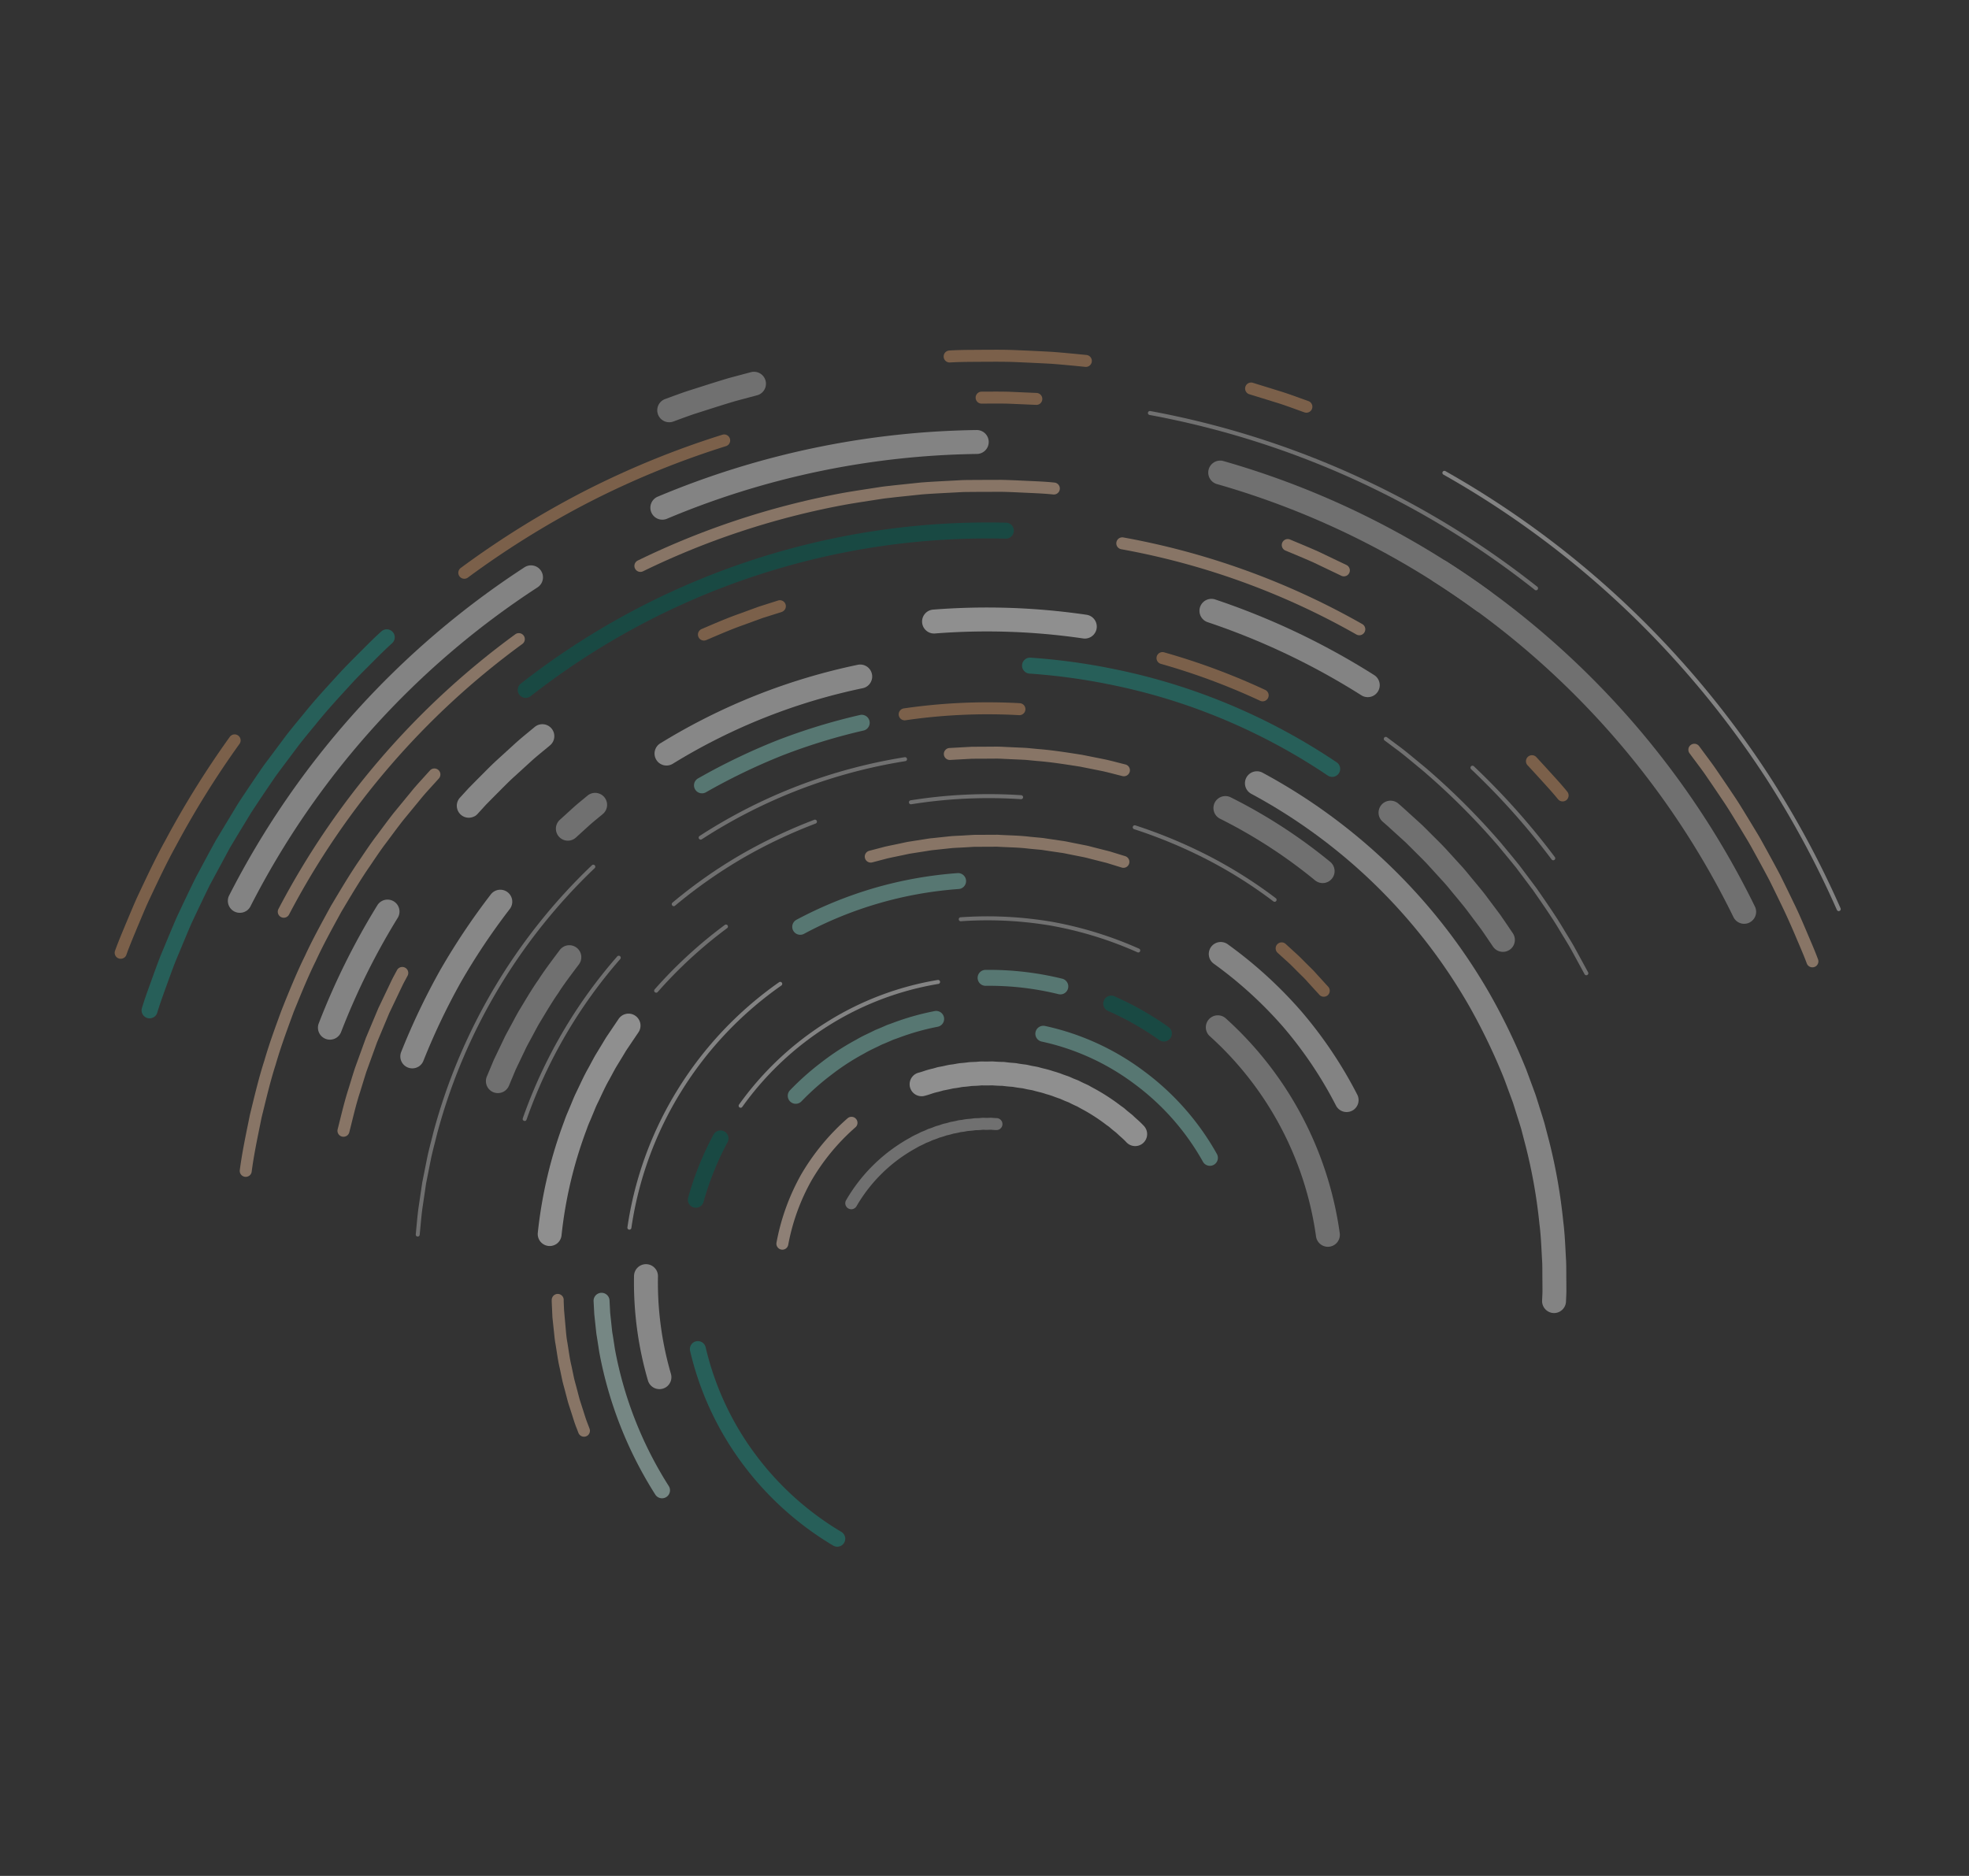 <svg xmlns="http://www.w3.org/2000/svg" xmlns:xlink="http://www.w3.org/1999/xlink" width="227.876" height="217.111" viewBox="0 0 227.876 217.111">
  <rect x="0" y="0" width="227.876" height="217.111" fill="#333333" stroke="none"/>
  <defs>
    <clipPath id="clip-path">
      <rect id="Rectangle_4" data-name="Rectangle 4" width="177.583" height="148.171" transform="translate(0)" fill="none"/>
    </clipPath>
  </defs>
  <g id="about-note-art" transform="translate(41.429 64.872) rotate(-30)" opacity="0.5">
    <g id="Group_124" data-name="Group 124" transform="translate(-47.838 0)" clip-path="url(#clip-path)">
      <g id="Group_55" data-name="Group 55" transform="translate(169.726 95.605)">
        <path id="Path_118" data-name="Path 118" d="M503.9,530.4a.692.692,0,0,0,.681-.575c.145-.842.248-1.694.347-2.519.04-.334.081-.668.123-1,.141-1.159.285-2.351.362-3.547.09-1.164.172-2.338.246-3.511.047-1.223.075-2.425.1-3.544l.01-.534c.009-.416.018-.831.012-1.247l-.034-1.761c-.009-.327-.016-.647-.024-.967-.02-.843-.039-1.715-.1-2.578q-.115-1.755-.251-3.511c-.034-.51-.088-1.06-.174-1.775L505,501.585a.692.692,0,1,0-1.375.163l.205,1.743c.084.692.135,1.219.168,1.711.091,1.172.175,2.337.251,3.5.055.833.075,1.69.094,2.518q.011.484.024.969l.033,1.75c0,.395,0,.795-.012,1.194l-.011.54c-.023,1.109-.051,2.3-.1,3.5-.074,1.15-.155,2.317-.245,3.484s-.217,2.338-.354,3.473c-.043.332-.084.67-.124,1.007-.1.808-.2,1.643-.337,2.451a.693.693,0,0,0,.565.8A.673.673,0,0,0,503.9,530.4Z" transform="translate(-503.21 -500.974)" fill="#ddb899"/>
      </g>
      <g id="Group_56" data-name="Group 56" transform="translate(14.915 10.312)">
        <path id="Path_119" data-name="Path 119" d="M789.337,291.695a1.374,1.374,0,0,0,.752-.223,96.145,96.145,0,0,1,47.245-15.36,1.385,1.385,0,0,0-.144-2.766,98.925,98.925,0,0,0-48.607,15.8,1.385,1.385,0,0,0,.755,2.546Z" transform="translate(-787.951 -273.344)" fill="#d3d3d3"/>
      </g>
      <g id="Group_57" data-name="Group 57" transform="translate(57.095 6.028)">
        <path id="Path_120" data-name="Path 120" d="M751.433,265.731a.692.692,0,0,0,.15-1.368,102.35,102.35,0,0,0-16.913-2.32,104.849,104.849,0,0,0-17.016.534.692.692,0,1,0,.156,1.376,103.511,103.511,0,0,1,16.79-.528,101.018,101.018,0,0,1,16.683,2.289A.69.69,0,0,0,751.433,265.731Z" transform="translate(-717.039 -261.912)" fill="#c48e61"/>
      </g>
      <g id="Group_58" data-name="Group 58" transform="translate(86.347 1.567)">
        <path id="Path_121" data-name="Path 121" d="M709.861,255.022a1.385,1.385,0,0,0,.359-2.721l-2.484-.67-.036-.009c-.782-.188-1.567-.365-2.352-.54l-2.7-.589c-.685-.135-1.346-.25-2.007-.365l-.577-.1a1.384,1.384,0,1,0-.48,2.727l.582.1c.64.111,1.281.223,1.918.348l2.654.579c.765.172,1.529.343,2.291.526l2.466.664A1.384,1.384,0,0,0,709.861,255.022Z" transform="translate(-698.443 -250.006)" fill="#adadad"/>
      </g>
      <g id="Group_59" data-name="Group 59" transform="translate(118.256 13.095)">
        <path id="Path_122" data-name="Path 122" d="M622.09,290.482a.692.692,0,0,0,.4-1.255l-.193-.138c-.99-.709-2.014-1.442-3.039-2.142-1.114-.728-2.232-1.446-3.335-2.144-.944-.615-1.943-1.187-2.908-1.74l-.511-.293c-.285-.16-.562-.318-.84-.476-.86-.49-1.75-1-2.665-1.45a.692.692,0,1,0-.615,1.24c.88.436,1.751.932,2.595,1.413.28.159.56.319.841.477l.507.291c.949.544,1.93,1.106,2.849,1.7,1.1.7,2.217,1.414,3.313,2.13,1,.684,2.019,1.412,3,2.116l.193.138A.686.686,0,0,0,622.09,290.482Z" transform="translate(-608.002 -280.771)" fill="#c48e61"/>
      </g>
      <g id="Group_60" data-name="Group 60" transform="translate(119.074 19.071)">
        <path id="Path_123" data-name="Path 123" d="M633.231,301.4a.693.693,0,0,0,.373-1.277l-2.669-1.7c-.687-.423-1.388-.824-2.066-1.211l-.7-.4a.692.692,0,0,0-.691,1.2l.707.4c.668.381,1.359.776,2.018,1.182l2.661,1.693A.69.69,0,0,0,633.231,301.4Z" transform="translate(-627.128 -296.72)" fill="#c48e61"/>
      </g>
      <g id="Group_61" data-name="Group 61" transform="translate(141.213 51.537)">
        <path id="Path_124" data-name="Path 124" d="M576.212,390.56a.692.692,0,0,0,.57-1.084l-2.024-2.95c-.571-.79-1.16-1.561-1.729-2.307l-.441-.579a.692.692,0,0,0-1.1.838l.443.581c.564.739,1.146,1.5,1.7,2.264l2.014,2.936A.692.692,0,0,0,576.212,390.56Z" transform="translate(-571.345 -383.367)" fill="#ddb899"/>
      </g>
      <g id="Group_62" data-name="Group 62" transform="translate(146.61 33.751)">
        <path id="Path_125" data-name="Path 125" d="M561.28,342.307a.692.692,0,0,0,.526-1.142c-.2-.236-.4-.473-.6-.71-.519-.617-1.056-1.255-1.616-1.863L557.3,336.12a.692.692,0,1,0-1.015.942l2.292,2.47c.537.584,1.065,1.21,1.574,1.815q.3.36.607.717A.691.691,0,0,0,561.28,342.307Z" transform="translate(-556.096 -335.899)" fill="#c48e61"/>
      </g>
      <g id="Group_63" data-name="Group 63" transform="translate(153.194 87.357)">
        <path id="Path_126" data-name="Path 126" d="M549.376,485.553a.72.72,0,0,0,.109-.008.692.692,0,0,0,.576-.792c-.145-.917-.346-1.837-.524-2.649l-.076-.349c-.164-.753-.328-1.506-.5-2.257a.692.692,0,1,0-1.349.314c.173.744.336,1.491.5,2.237l.076.35c.173.794.37,1.693.508,2.569A.693.693,0,0,0,549.376,485.553Z" transform="translate(-547.591 -478.963)" fill="#c48e61"/>
      </g>
      <g id="Group_64" data-name="Group 64" transform="translate(19.383 16.495)">
        <path id="Path_127" data-name="Path 127" d="M803.339,304.953a.69.69,0,0,0,.369-.107,91.051,91.051,0,0,1,39.042-13.619.692.692,0,1,0-.151-1.377,92.441,92.441,0,0,0-39.629,13.825.692.692,0,0,0,.37,1.278Z" transform="translate(-802.646 -289.847)" fill="#ddb899"/>
      </g>
      <g id="Group_65" data-name="Group 65" transform="translate(16.609 35.501)">
        <path id="Path_128" data-name="Path 128" d="M879.316,351.657a1.383,1.383,0,0,0,.869-.307,80.339,80.339,0,0,1,12.3-8.176,1.385,1.385,0,0,0-1.314-2.438,83.115,83.115,0,0,0-12.729,8.458,1.385,1.385,0,0,0,.871,2.462Z" transform="translate(-877.93 -340.571)" fill="#d3d3d3"/>
      </g>
      <g id="Group_66" data-name="Group 66" transform="translate(77.545 26.746)">
        <path id="Path_129" data-name="Path 129" d="M737.673,320.143a.692.692,0,0,0,.148-1.368l-2.291-.5-2.338-.41c-1.408-.263-2.849-.435-4.243-.6l-.436-.052a.692.692,0,1,0-.165,1.374l.437.052c1.371.163,2.789.332,4.16.588l2.316.406,2.262.5A.674.674,0,0,0,737.673,320.143Z" transform="translate(-727.739 -317.203)" fill="#c48e61"/>
      </g>
      <g id="Group_67" data-name="Group 67" transform="translate(66.245 35.795)">
        <path id="Path_130" data-name="Path 130" d="M740.465,347.633a1.385,1.385,0,0,0,.429-2.7,71.4,71.4,0,0,0-24.3-3.556,1.385,1.385,0,1,0,.067,2.768,68.651,68.651,0,0,1,23.377,3.42A1.384,1.384,0,0,0,740.465,347.633Z" transform="translate(-715.24 -341.354)" fill="#dcdcdc"/>
      </g>
      <g id="Group_68" data-name="Group 68" transform="translate(108.19 48.501)">
        <path id="Path_131" data-name="Path 131" d="M629.743,404.948a.923.923,0,0,0,.83-1.325,71.989,71.989,0,0,0-10.451-15.735,71.16,71.16,0,0,0-6.7-6.7,72.662,72.662,0,0,0-7.461-5.76.923.923,0,1,0-1.049,1.519,71.045,71.045,0,0,1,7.291,5.627,69.394,69.394,0,0,1,6.535,6.532,70.142,70.142,0,0,1,10.176,15.32A.922.922,0,0,0,629.743,404.948Z" transform="translate(-604.512 -375.264)" fill="#1b8c7f"/>
      </g>
      <g id="Group_69" data-name="Group 69" transform="translate(135.345 83.609)">
        <path id="Path_132" data-name="Path 132" d="M589.309,491.012c.034,0,.069,0,.1,0a1.384,1.384,0,0,0,1.278-1.483l-.053-.741c-.041-.58-.082-1.16-.133-1.74l0-.041-.293-2.45c-.066-.649-.178-1.3-.285-1.935l-.095-.562c-.048-.27-.089-.519-.131-.768-.094-.57-.19-1.159-.332-1.755l-.522-2.385c-.136-.58-.286-1.132-.431-1.667-.07-.258-.141-.517-.208-.775l-.325-1.2q-.008-.029-.017-.058l-.374-1.175c-.085-.26-.164-.51-.244-.761-.169-.532-.344-1.081-.536-1.626a1.385,1.385,0,0,0-2.611.924c.178.5.338,1.008.508,1.542q.122.386.247.771l.362,1.138.314,1.161c.067.256.139.522.212.788.145.535.283,1.041.4,1.553l.522,2.389c.124.525.21,1.042.3,1.589.044.263.086.526.134.787l.094.558c.1.615.2,1.2.263,1.776l.293,2.453c.049.555.089,1.111.128,1.667l.054.752A1.384,1.384,0,0,0,589.309,491.012Z" transform="translate(-584.017 -468.961)" fill="#adadad"/>
      </g>
      <g id="Group_70" data-name="Group 70" transform="translate(122.135 55.642)">
        <path id="Path_133" data-name="Path 133" d="M620.938,405.237a.692.692,0,0,0,.567-1.089,77.9,77.9,0,0,0-7.955-9.615.692.692,0,0,0-.992.966,76.427,76.427,0,0,1,7.812,9.444A.693.693,0,0,0,620.938,405.237Z" transform="translate(-612.362 -394.323)" fill="#c48e61"/>
      </g>
      <g id="Group_71" data-name="Group 71" transform="translate(100.624 38.049)">
        <path id="Path_134" data-name="Path 134" d="M663.71,359.388a1.385,1.385,0,0,0,.859-2.471,79.594,79.594,0,0,0-15.118-9.413,1.385,1.385,0,0,0-1.19,2.5,76.8,76.8,0,0,1,14.591,9.085A1.379,1.379,0,0,0,663.71,359.388Z" transform="translate(-647.472 -347.369)" fill="#ececec"/>
      </g>
      <g id="Group_72" data-name="Group 72" transform="translate(117.274 91.632)">
        <path id="Path_135" data-name="Path 135" d="M644.109,498.44a.7.7,0,0,0,.149-.016.693.693,0,0,0,.528-.825l-.371-1.69c-.023-.1-.044-.2-.065-.3-.04-.19-.079-.38-.128-.568l-.23-.843c-.06-.215-.115-.426-.17-.636-.09-.345-.184-.7-.3-1.057L643,490.852a.692.692,0,0,0-1.318.424l.529,1.647c.1.318.185.643.275.989.057.219.114.438.176.655l.226.829c.041.159.076.328.111.5.023.106.044.212.068.317l.37,1.687A.693.693,0,0,0,644.109,498.44Z" transform="translate(-641.645 -490.371)" fill="#c48e61"/>
      </g>
      <g id="Group_73" data-name="Group 73" transform="translate(110.145 87.949)">
        <path id="Path_136" data-name="Path 136" d="M655.956,505.268a1.385,1.385,0,0,0,1.381-1.311,49.7,49.7,0,0,0-.778-11.553,50.227,50.227,0,0,0-3.514-11.045,1.385,1.385,0,0,0-2.526,1.135,47.431,47.431,0,0,1,3.319,10.421,46.9,46.9,0,0,1,.735,10.894,1.384,1.384,0,0,0,1.308,1.456Z" transform="translate(-650.397 -480.542)" fill="#d3d3d3"/>
      </g>
      <g id="Group_74" data-name="Group 74" transform="translate(129.06 53.016)">
        <path id="Path_137" data-name="Path 137" d="M593.6,406.609a1.385,1.385,0,0,0,1.225-2.029,84.814,84.814,0,0,0-11.579-16.8,1.385,1.385,0,0,0-2.072,1.837,82.03,82.03,0,0,1,11.2,16.253A1.385,1.385,0,0,0,593.6,406.609Z" transform="translate(-580.827 -387.313)" fill="#d3d3d3"/>
      </g>
      <g id="Group_75" data-name="Group 75" transform="translate(50.146 84.222)">
        <path id="Path_138" data-name="Path 138" d="M789.051,480.1a.691.691,0,0,0,.528-.245,24.186,24.186,0,0,1,6.047-5.093,24.735,24.735,0,0,1,7.486-2.791.692.692,0,0,0-.268-1.358,26.131,26.131,0,0,0-7.917,2.955,25.574,25.574,0,0,0-6.4,5.393.692.692,0,0,0,.528,1.14Z" transform="translate(-788.359 -470.598)" fill="#e9ceb9"/>
      </g>
      <g id="Group_76" data-name="Group 76" transform="translate(0 8.435)">
        <path id="Path_139" data-name="Path 139" d="M837.976,293.854a.918.918,0,0,0,.635-.253c.607-.574,1.265-1.132,1.9-1.671l1.129-.953c.6-.505,1.22-1.027,1.84-1.516l2.965-2.261c.288-.217.576-.435.87-.643l1.325-.92c.941-.646,1.793-1.231,2.663-1.809l4.1-2.527,1.383-.773,2.831-1.549c.9-.456,1.844-.919,2.76-1.367l1.549-.748c.318-.148.649-.293.981-.437l.468-.2,2.959-1.266c.773-.312,1.591-.618,2.381-.914l.595-.223c1.647-.64,3.363-1.182,5.022-1.706l1.048-.332c.751-.228,1.542-.441,2.307-.646l1.062-.286c.909-.243,1.849-.494,2.774-.688a.923.923,0,1,0-.38-1.807c-.973.2-1.938.462-2.871.712l-1.065.286c-.779.21-1.584.426-2.376.667l-1.056.334c-1.687.533-3.432,1.084-5.126,1.742l-.583.218c-.8.3-1.63.61-2.443.939l-3.455,1.483c-.347.151-.694.3-1.036.462l-1.567.757c-.923.451-1.878.917-2.812,1.393l-4.281,2.36-1.412.857-2.758,1.711c-.906.6-1.765,1.19-2.716,1.844l-1.334.926c-.316.223-.621.453-.924.683l-.4.3L842.352,288c-.655.516-1.287,1.048-1.9,1.562l-1.133.956c-.657.555-1.335,1.13-1.98,1.74a.923.923,0,0,0,.635,1.593Z" transform="translate(-837.053 -268.336)" fill="#1b8c7f"/>
      </g>
      <g id="Group_77" data-name="Group 77" transform="translate(0.669 10.203)">
        <path id="Path_140" data-name="Path 140" d="M894.99,289.134a.687.687,0,0,0,.449-.166c.687-.587,1.425-1.151,2.138-1.7l.584-.447c.247-.186.5-.378.752-.57.66-.5,1.343-1.022,2.029-1.5l.334-.232c1.767-1.225,3.593-2.492,5.457-3.61a105.684,105.684,0,0,1,12.253-6.537.692.692,0,0,0-.577-1.258,106.833,106.833,0,0,0-12.4,6.616c-1.891,1.134-3.736,2.414-5.521,3.652l-.336.232c-.711.494-1.406,1.023-2.078,1.534l-.752.57-.586.449c-.728.557-1.481,1.132-2.2,1.744a.692.692,0,0,0,.45,1.219Z" transform="translate(-894.298 -273.055)" fill="#c48e61"/>
      </g>
      <g id="Group_78" data-name="Group 78" transform="translate(56.238 20.897)">
        <path id="Path_141" data-name="Path 141" d="M713.272,316.118a.923.923,0,0,0,.479-1.713,87.656,87.656,0,0,0-57.945-11.947.923.923,0,0,0,.259,1.828,85.808,85.808,0,0,1,56.731,11.7A.919.919,0,0,0,713.272,316.118Z" transform="translate(-655.011 -301.594)" fill="#005f54"/>
      </g>
      <g id="Group_79" data-name="Group 79" transform="translate(33.875 97.781)">
        <path id="Path_142" data-name="Path 142" d="M861.179,535.705a.923.923,0,0,0,.8-1.377,34.136,34.136,0,0,1-4.148-12.908,33.478,33.478,0,0,1,1.231-13.443.923.923,0,0,0-1.764-.544,35.333,35.333,0,0,0-1.3,14.19,35.985,35.985,0,0,0,4.375,13.612A.923.923,0,0,0,861.179,535.705Z" transform="translate(-855.782 -506.782)" fill="#1b8c7f"/>
      </g>
      <g id="Group_80" data-name="Group 80" transform="translate(29.407 87.034)">
        <path id="Path_143" data-name="Path 143" d="M866.6,491.75a1.384,1.384,0,0,0,1.339-1.039,37.86,37.86,0,0,1,4.335-10.52,1.385,1.385,0,1,0-2.383-1.411,40.582,40.582,0,0,0-4.633,11.238,1.386,1.386,0,0,0,1.341,1.731Z" transform="translate(-865.211 -478.101)" fill="#dcdcdc"/>
      </g>
      <g id="Group_81" data-name="Group 81" transform="translate(88.215 86.16)">
        <path id="Path_144" data-name="Path 144" d="M707.715,499.7a.923.923,0,0,0,.922-.905,30.343,30.343,0,0,0-2.509-12.506,29.486,29.486,0,0,0-7.318-10.28.923.923,0,0,0-1.236,1.371,27.65,27.65,0,0,1,6.859,9.641,28.475,28.475,0,0,1,2.358,11.737.923.923,0,0,0,.9.941Z" transform="translate(-697.27 -475.769)" fill="#7bbbb1"/>
      </g>
      <g id="Group_82" data-name="Group 82" transform="translate(96.78 87.09)">
        <path id="Path_145" data-name="Path 145" d="M694.86,486.13a.923.923,0,0,0,.839-1.307,35.654,35.654,0,0,0-3.63-6.193.923.923,0,1,0-1.491,1.088,33.781,33.781,0,0,1,3.442,5.872A.923.923,0,0,0,694.86,486.13Z" transform="translate(-690.4 -478.251)" fill="#005f54"/>
      </g>
      <g id="Group_83" data-name="Group 83" transform="translate(85.712 77.253)">
        <path id="Path_146" data-name="Path 146" d="M718.7,459a.923.923,0,0,0,.644-1.585,35.4,35.4,0,0,0-7.135-5.3.923.923,0,1,0-.916,1.6,33.556,33.556,0,0,1,6.764,5.016A.921.921,0,0,0,718.7,459Z" transform="translate(-710.829 -451.998)" fill="#7bbbb1"/>
      </g>
      <g id="Group_84" data-name="Group 84" transform="translate(43.789 77.983)">
        <path id="Path_147" data-name="Path 147" d="M826.121,460.508a.922.922,0,0,0,.648-.266,33.779,33.779,0,0,1,5.858-4.59.923.923,0,1,0-.976-1.568,35.626,35.626,0,0,0-6.178,4.843.923.923,0,0,0,.647,1.581Z" transform="translate(-825.198 -453.946)" fill="#005f54"/>
      </g>
      <g id="Group_85" data-name="Group 85" transform="translate(68.378 41.518)">
        <path id="Path_148" data-name="Path 148" d="M743.79,361.446a.923.923,0,0,0,.267-1.806,69.969,69.969,0,0,0-9.837-2.259,72.87,72.87,0,0,0-10.063-.753h0a.923.923,0,0,0,0,1.846,71.032,71.032,0,0,1,9.8.733,68.222,68.222,0,0,1,9.571,2.2A.924.924,0,0,0,743.79,361.446Z" transform="translate(-723.229 -356.628)" fill="#7bbbb1"/>
      </g>
      <g id="Group_86" data-name="Group 86" transform="translate(65.919 47.289)">
        <path id="Path_149" data-name="Path 149" d="M744.363,376.539a.231.231,0,0,0,.083-.446,61.374,61.374,0,0,0-25.119-3.976.231.231,0,0,0-.218.243.237.237,0,0,0,.243.218,60.893,60.893,0,0,1,24.929,3.946A.237.237,0,0,0,744.363,376.539Z" transform="translate(-719.109 -372.03)" fill="#adadad"/>
      </g>
      <g id="Group_87" data-name="Group 87" transform="translate(89.027 55.998)">
        <path id="Path_150" data-name="Path 150" d="M705.518,401.6a.231.231,0,0,0,.129-.423,57.286,57.286,0,0,0-11.393-5.891.231.231,0,0,0-.165.431,56.865,56.865,0,0,1,11.3,5.843A.228.228,0,0,0,705.518,401.6Z" transform="translate(-693.941 -395.273)" fill="#adadad"/>
      </g>
      <g id="Group_88" data-name="Group 88" transform="translate(75.141 16.187)">
        <path id="Path_151" data-name="Path 151" d="M682.885,306.581a.692.692,0,0,0,.409-1.251c-.718-.524-1.469-1.006-2.2-1.472l-.386-.248-.711-.454c-.618-.4-1.256-.8-1.9-1.19l-2.675-1.533c-.151-.084-.293-.164-.435-.245-.31-.176-.619-.352-.936-.514l-1.99-1.013c-.7-.356-1.428-.723-2.155-1.069l-2.831-1.262c-.16-.069-.312-.136-.464-.2-.324-.144-.649-.286-.979-.417l-2.169-.842c-.71-.274-1.444-.557-2.178-.817a92.529,92.529,0,0,0-24.271-5.025.692.692,0,1,0-.092,1.382,91.159,91.159,0,0,1,23.9,4.949c.713.252,1.438.532,2.139.8l2.161.839c.31.123.618.259.925.395q.234.1.468.2l2.807,1.251c.7.331,1.415.695,2.109,1.046l1.983,1.01c.3.153.591.32.884.486.145.083.292.166.438.247l2.657,1.522c.618.368,1.247.77,1.855,1.16q.355.228.712.455l.384.246c.709.455,1.443.926,2.127,1.425A.688.688,0,0,0,682.885,306.581Z" transform="translate(-636.277 -289.024)" fill="#ddb899"/>
      </g>
      <g id="Group_89" data-name="Group 89" transform="translate(124.743 41.814)">
        <path id="Path_152" data-name="Path 152" d="M595.792,381.13a.693.693,0,0,0,.6-1.043,87.375,87.375,0,0,0-18.932-22.506.692.692,0,0,0-.894,1.057,86.016,86.016,0,0,1,18.632,22.151A.692.692,0,0,0,595.792,381.13Z" transform="translate(-576.318 -357.418)" fill="#ddb899"/>
      </g>
      <g id="Group_90" data-name="Group 90" transform="translate(0.577 25.18)">
        <path id="Path_153" data-name="Path 153" d="M846.82,343.22a.692.692,0,0,0,.55-.271c1.1-1.441,2.341-2.837,3.536-4.186l.6-.679.685-.713c1.223-1.277,2.488-2.6,3.815-3.8,1.461-1.405,3.037-2.718,4.561-3.989l.281-.235.572-.442c1.47-1.138,2.99-2.315,4.553-3.354,1.579-1.12,3.249-2.137,4.865-3.122l.55-.335.557-.31c1.645-.919,3.347-1.868,5.07-2.678l.143-.07c.9-.439,1.822-.893,2.748-1.279l.736-.317c.726-.314,1.478-.639,2.22-.938l3-1.126c.518-.2,1.043-.371,1.488-.513l1.532-.493a.692.692,0,0,0-.425-1.318l-1.531.493c-.463.148-1.011.328-1.557.538l-3.008,1.13c-.774.311-1.533.64-2.267.957l-.727.314c-.958.4-1.9.862-2.818,1.31l-.133.065c-1.756.825-3.479,1.787-5.145,2.716l-.579.323-.573.349c-1.636,1-3.328,2.027-4.929,3.162-1.588,1.055-3.128,2.247-4.617,3.4l-.893.708c-1.543,1.286-3.138,2.615-4.619,4.04-1.349,1.217-2.631,2.556-3.871,3.851l-.7.732-.62.7c-1.212,1.368-2.465,2.781-3.6,4.262a.692.692,0,0,0,.549,1.114Z" transform="translate(-846.128 -313.024)" fill="#ddb899"/>
      </g>
      <g id="Group_91" data-name="Group 91" transform="translate(12.687 43.216)">
        <path id="Path_154" data-name="Path 154" d="M886.086,374.956a.69.69,0,0,0,.5-.208q.409-.418.813-.84c.838-.869,1.7-1.768,2.609-2.58l.495-.461c.431-.4.861-.8,1.3-1.2l2.788-2.345,2.891-2.2,2.992-2.056c.208-.138.429-.274.649-.409l.364-.225a.692.692,0,0,0-.737-1.172c-.116.073-.234.146-.352.218-.234.144-.468.288-.7.44l-3.03,2.083-2.945,2.24-2.83,2.381c-.461.411-.9.82-1.336,1.228l-.483.45c-.933.838-1.817,1.755-2.672,2.641q-.4.418-.807.833a.692.692,0,0,0,.5,1.177Z" transform="translate(-885.393 -361.159)" fill="#ddb899"/>
      </g>
      <g id="Group_92" data-name="Group 92" transform="translate(95.261 52.939)">
        <path id="Path_155" data-name="Path 155" d="M678.25,400.205a.692.692,0,0,0,.478-1.193c-.217-.206-.431-.417-.644-.626-.388-.381-.789-.775-1.208-1.148l-1.914-1.681-.386-.312c-1.19-.958-2.42-1.948-3.714-2.834l-1.024-.731c-.247-.166-.482-.316-.717-.465l-1.452-.929c-.318-.208-.706-.456-1.128-.686l-2.2-1.254-2.3-1.163a.692.692,0,0,0-.624,1.235l2.269,1.147,2.177,1.244c.391.212.75.442,1.05.639l1.463.936c.224.143.45.286.671.434l1.018.728c1.262.863,2.47,1.836,3.639,2.777l.364.293,1.887,1.659c.39.348.779.73,1.155,1.1.219.215.438.43.659.641A.689.689,0,0,0,678.25,400.205Z" transform="translate(-661.04 -387.107)" fill="#ddb899"/>
      </g>
      <g id="Group_93" data-name="Group 93" transform="translate(81.4 58.656)">
        <path id="Path_156" data-name="Path 156" d="M701.049,418.9a.692.692,0,0,0,.507-1.163l-1.259-1.356-1.352-1.317c-.082-.078-.157-.153-.233-.228-.151-.15-.3-.3-.465-.441l-1.437-1.261c-.221-.2-.45-.4-.7-.591l-1.439-1.141c-.239-.2-.5-.386-.759-.566l-.774-.55c-.666-.505-1.389-.964-2.089-1.407-.345-.218-.69-.437-1.03-.663l-.039-.024-1.613-.921c-.1-.057-.2-.112-.292-.168-.178-.1-.357-.208-.54-.3l-.837-.42c-.214-.1-.418-.209-.622-.315-.345-.178-.7-.363-1.074-.525l-1.687-.749c-.27-.129-.559-.238-.838-.344l-1.775-.685c-.2-.075-.394-.137-.589-.2-.106-.034-.211-.067-.316-.1-.255-.082-.5-.162-.74-.243-.346-.115-.691-.23-1.038-.337l-1.805-.494a.692.692,0,0,0-.365,1.336l1.785.488c.317.1.651.209.986.321.248.083.5.165.745.245.1.034.215.071.328.107.173.055.345.11.515.174l1.783.688c.264.1.513.193.746.3l1.711.759c.334.145.655.311.994.487.214.111.429.221.645.327l.821.411c.154.08.312.173.471.265.1.06.2.119.308.177l1.588.907c.342.226.689.446,1.035.665.706.447,1.374.869,2.01,1.353l.776.552c.265.185.494.345.7.52l1.47,1.166c.222.166.418.341.626.527l1.451,1.273c.14.121.269.25.4.378.082.082.165.164.249.244l1.322,1.286,1.235,1.331A.689.689,0,0,0,701.049,418.9Z" transform="translate(-675.333 -402.367)" fill="#ddb899"/>
      </g>
      <g id="Group_94" data-name="Group 94" transform="translate(19.435 84.979)">
        <path id="Path_157" data-name="Path 157" d="M894.991,488.633a.692.692,0,0,0,.682-.579l.107-.651c.047-.36.156-.851.282-1.42l.3-1.389c.053-.21.119-.448.186-.693q.073-.26.145-.53c.045-.16.09-.332.136-.506.07-.266.141-.538.225-.809l.444-1.353c.178-.61.408-1.2.629-1.763.117-.3.231-.591.337-.881.117-.335.262-.655.4-.965l1.1-2.366.243-.469c.145-.278.244-.469.29-.547a.692.692,0,0,0-1.014-.928c-.122.1-.152.159-.505.838l-.579,1.118c-.007.012-.012.025-.018.038l-.776,1.748c-.152.337-.309.685-.444,1.069-.1.272-.21.556-.322.843-.233.6-.473,1.211-.662,1.857l-.441,1.343c-.093.3-.169.592-.244.877-.044.167-.087.332-.133.493-.049.184-.1.356-.143.525-.071.256-.14.5-.2.748l-.3,1.4c-.134.6-.249,1.121-.3,1.519l-.1.626a.692.692,0,0,0,.683.805Z" transform="translate(-894.298 -472.618)" fill="#ddb899"/>
      </g>
      <g id="Group_95" data-name="Group 95" transform="translate(147.321 85.026)">
        <path id="Path_158" data-name="Path 158" d="M564.114,486.956l.028,0a.231.231,0,0,0,.2-.257,83.39,83.39,0,0,0-2.862-13.791.231.231,0,0,0-.443.132,82.879,82.879,0,0,1,2.846,13.714A.231.231,0,0,0,564.114,486.956Z" transform="translate(-561.029 -472.742)" fill="#adadad"/>
      </g>
      <g id="Group_96" data-name="Group 96" transform="translate(140.307 77.132)">
        <path id="Path_159" data-name="Path 159" d="M576.471,487.222a.231.231,0,0,0,.231-.228l.082-3.342c.006-.475-.007-.989-.021-1.533-.006-.253-.013-.514-.018-.782-.013-1.658-.159-3.515-.349-5.77l-.389-3.235c-.13-.861-.28-1.736-.425-2.583l-.126-.737a81.471,81.471,0,0,0-3.221-11.963q-.239-.634-.449-1.2c-.389-1.047-.724-1.951-1.029-2.617l-.608-1.416a.231.231,0,1,0-.424.182l.61,1.42c.3.655.632,1.552,1.018,2.591.141.38.29.781.448,1.2a80.925,80.925,0,0,1,3.2,11.884l.125.735c.144.845.294,1.718.422,2.567l.387,3.22c.189,2.237.334,4.085.347,5.73.005.272.012.534.018.788.014.54.027,1.049.021,1.513l-.069,2.857c-.009.315-.013.485-.013.489A.231.231,0,0,0,576.471,487.222Z" transform="translate(-569.708 -451.675)" fill="#adadad"/>
      </g>
      <g id="Group_97" data-name="Group 97" transform="translate(54.406 73.362)">
        <path id="Path_160" data-name="Path 160" d="M744.925,445.273a.229.229,0,0,0,.1-.021,35.4,35.4,0,0,1,13.34-3.153,34.5,34.5,0,0,1,13.434,2.173.231.231,0,1,0,.162-.433,34.84,34.84,0,0,0-13.613-2.2,35.863,35.863,0,0,0-13.515,3.194.231.231,0,0,0,.1.441Z" transform="translate(-744.694 -441.612)" fill="#d3d3d3"/>
      </g>
      <g id="Group_98" data-name="Group 98" transform="translate(59.826 76.852)">
        <path id="Path_161" data-name="Path 161" d="M768.5,454.4a.923.923,0,0,0,.315-1.791,29.647,29.647,0,0,0-4.659-1.2l-.585-.1a5.156,5.156,0,0,0-.675-.1c-.342-.037-.718-.083-1.092-.137-.028,0-.055-.007-.083-.008-.26-.014-.521-.034-.781-.054-.524-.04-1.064-.085-1.625-.076a28.858,28.858,0,0,0-4.826.255,31.411,31.411,0,0,0-4.761.98.923.923,0,1,0,.53,1.768,29.726,29.726,0,0,1,4.491-.92,27.185,27.185,0,0,1,4.557-.237c.509-.006.985.031,1.489.07.262.021.524.04.786.055q.577.083,1.157.143a3.944,3.944,0,0,1,.493.076l.6.105a27.8,27.8,0,0,1,4.357,1.117A.92.92,0,0,0,768.5,454.4Z" transform="translate(-749.067 -450.926)" fill="#7bbbb1"/>
      </g>
      <g id="Group_99" data-name="Group 99" transform="translate(36.204 66.635)">
        <path id="Path_162" data-name="Path 162" d="M787.425,439.83a.23.23,0,0,0,.181-.087,41.254,41.254,0,0,1,12.89-10.795,41.846,41.846,0,0,1,16.176-4.828.232.232,0,0,0,.211-.25.234.234,0,0,0-.25-.211,42.308,42.308,0,0,0-16.356,4.882,41.713,41.713,0,0,0-13.034,10.914.231.231,0,0,0,.181.374Z" transform="translate(-787.194 -423.659)" fill="#d3d3d3"/>
      </g>
      <g id="Group_100" data-name="Group 100" transform="translate(87.277 70.615)">
        <path id="Path_163" data-name="Path 163" d="M702.478,448.137a.231.231,0,0,0,.187-.366,43.833,43.833,0,0,0-7.15-7.714,44.63,44.63,0,0,0-8.9-5.75.231.231,0,1,0-.2.414,44.158,44.158,0,0,1,8.809,5.689,43.381,43.381,0,0,1,7.072,7.632A.23.23,0,0,0,702.478,448.137Z" transform="translate(-686.28 -434.283)" fill="#adadad"/>
      </g>
      <g id="Group_101" data-name="Group 101" transform="translate(161.57 53.847)">
        <path id="Path_164" data-name="Path 164" d="M505.285,456.538a.23.23,0,0,0,.229-.206A110.469,110.469,0,0,0,506.037,439a109.077,109.077,0,0,0-2.277-17.157,107.45,107.45,0,0,0-12.555-32.195.231.231,0,1,0-.4.233,106.982,106.982,0,0,1,12.5,32.057,108.559,108.559,0,0,1,2.267,17.084,110.036,110.036,0,0,1-.521,17.26.231.231,0,0,0,.2.255Z" transform="translate(-490.775 -389.532)" fill="#d3d3d3"/>
      </g>
      <g id="Group_102" data-name="Group 102" transform="translate(135.512 30.805)">
        <path id="Path_165" data-name="Path 165" d="M552.731,368.42a.22.22,0,0,0,.085-.017.231.231,0,0,0,.129-.3,102,102,0,0,0-28.626-40.01.231.231,0,0,0-.3.351,101.525,101.525,0,0,1,28.5,39.831A.231.231,0,0,0,552.731,368.42Z" transform="translate(-523.938 -328.038)" fill="#adadad"/>
      </g>
      <g id="Group_103" data-name="Group 103" transform="translate(154.28 62.346)">
        <path id="Path_166" data-name="Path 166" d="M526.7,466.675a1.385,1.385,0,0,0,1.38-1.29,98.858,98.858,0,0,0-10.933-52.425,1.384,1.384,0,1,0-2.456,1.278A96.1,96.1,0,0,1,525.318,465.2a1.384,1.384,0,0,0,1.286,1.476C526.636,466.674,526.669,466.675,526.7,466.675Z" transform="translate(-514.535 -412.214)" fill="#adadad"/>
      </g>
      <g id="Group_104" data-name="Group 104" transform="translate(137.959 39.695)">
        <path id="Path_167" data-name="Path 167" d="M557.263,382.636a1.386,1.386,0,0,0,1.264-1.948,98.077,98.077,0,0,0-19.2-28.506,1.384,1.384,0,1,0-1.988,1.927A95.32,95.32,0,0,1,556,381.814,1.386,1.386,0,0,0,557.263,382.636Z" transform="translate(-536.945 -351.761)" fill="#adadad"/>
      </g>
      <g id="Group_105" data-name="Group 105" transform="translate(43.352 26.893)">
        <path id="Path_168" data-name="Path 168" d="M810.877,323.09a1.386,1.386,0,0,0,.419-.066l1.374-.437,1.39-.383c.274-.072.563-.151.851-.229.665-.181,1.293-.351,1.933-.5l2.855-.625c.617-.136,1.237-.239,1.895-.348.314-.052.628-.1.941-.16a1.384,1.384,0,1,0-.484-2.726c-.3.054-.606.1-.91.154-.664.11-1.35.224-2.035.375l-2.868.628c-.706.161-1.391.348-2.052.527-.282.077-.564.153-.846.227l-1.43.394-.052.015-1.4.445a1.385,1.385,0,0,0,.419,2.7Z" transform="translate(-809.492 -317.597)" fill="#dcdcdc"/>
      </g>
      <g id="Group_106" data-name="Group 106" transform="translate(23.201 41.051)">
        <path id="Path_169" data-name="Path 169" d="M847.7,368.564a1.381,1.381,0,0,0,.855-.3,77.1,77.1,0,0,1,8.36-5.748,75.935,75.935,0,0,1,9.08-4.47,1.384,1.384,0,1,0-1.048-2.563,78.767,78.767,0,0,0-9.427,4.642,79.722,79.722,0,0,0-8.677,5.963,1.384,1.384,0,0,0,.857,2.473Z" transform="translate(-846.312 -355.383)" fill="#dcdcdc"/>
      </g>
      <g id="Group_107" data-name="Group 107" transform="translate(51.966 36.828)">
        <path id="Path_170" data-name="Path 170" d="M807.375,347.694a1.411,1.411,0,0,0,.3-.032l2.05-.447c.414-.088.841-.159,1.293-.234.24-.039.48-.079.72-.122a1.384,1.384,0,0,0-.485-2.726c-.229.04-.458.079-.687.117-.463.076-.942.156-1.424.259l-2.056.448a1.385,1.385,0,0,0,.293,2.738Z" transform="translate(-805.992 -344.112)" fill="#adadad"/>
      </g>
      <g id="Group_108" data-name="Group 108" transform="translate(14.589 44.08)">
        <path id="Path_171" data-name="Path 171" d="M819.335,390.636a.231.231,0,0,0,.187-.1c.2-.282.405-.566.606-.85.371-.526.756-1.07,1.153-1.587l1.87-2.359,1.981-2.257c.439-.483.908-.962,1.361-1.425.241-.247.482-.493.72-.742a66.091,66.091,0,0,1,31.062-17.4.231.231,0,0,0-.109-.449A66.56,66.56,0,0,0,826.884,381c-.241.251-.482.5-.721.743-.456.466-.928.948-1.375,1.441l-1.991,2.268-1.879,2.371c-.405.527-.793,1.075-1.167,1.6-.2.283-.4.566-.6.846a.231.231,0,0,0,.187.366Z" transform="translate(-819.104 -363.466)" fill="#adadad"/>
      </g>
      <g id="Group_109" data-name="Group 109" transform="translate(93.04 46.36)">
        <path id="Path_172" data-name="Path 172" d="M692.052,377.057a.692.692,0,0,0,.38-1.272,67.142,67.142,0,0,0-11.922-6.186.692.692,0,0,0-.511,1.287,65.747,65.747,0,0,1,11.675,6.059A.691.691,0,0,0,692.052,377.057Z" transform="translate(-679.562 -369.55)" fill="#c48e61"/>
      </g>
      <g id="Group_110" data-name="Group 110" transform="translate(30.351 50.605)">
        <path id="Path_173" data-name="Path 173" d="M837.789,391.937a1.379,1.379,0,0,0,.838-.283l1.624-1.236,1.684-1.155c.1-.067.206-.141.312-.215.167-.115.334-.232.506-.341l.868-.535c.209-.126.426-.261.644-.4.374-.233.727-.452,1.087-.656.265-.144.549-.3.834-.459.933-.516,1.815-1,2.734-1.43l.053-.026c.961-.5,1.948-.918,2.992-1.366l.706-.3a1.384,1.384,0,1,0-1.1-2.541l-.7.3c-1.034.444-2.1.9-3.144,1.437-1,.464-1.959.994-2.886,1.508q-.419.232-.839.462c-.43.243-.823.488-1.2.725-.207.129-.414.258-.624.384l-.894.551c-.219.139-.417.275-.614.412-.1.068-.195.135-.292.2l-1.722,1.18-.056.04-1.652,1.257a1.384,1.384,0,0,0,.84,2.486Z" transform="translate(-836.404 -380.88)" fill="#adadad"/>
      </g>
      <g id="Group_111" data-name="Group 111" transform="translate(59.373 51.633)">
        <path id="Path_174" data-name="Path 174" d="M753.1,384.934a.227.227,0,0,0,.039,0,57.072,57.072,0,0,1,9.547-.848,58.219,58.219,0,0,1,9.3.749.235.235,0,0,0,.265-.191.231.231,0,0,0-.191-.265,59.311,59.311,0,0,0-9.5-.754,56.4,56.4,0,0,0-9.5.854.231.231,0,0,0,.039.459Z" transform="translate(-752.868 -383.622)" fill="#adadad"/>
      </g>
      <g id="Group_112" data-name="Group 112" transform="translate(26.683 60.903)">
        <path id="Path_175" data-name="Path 175" d="M832.636,427.449a1.383,1.383,0,0,0,1.127-.579,49.449,49.449,0,0,1,8.679-9.186l.041-.035c.237-.213.508-.416.8-.631.136-.1.272-.2.407-.309.15-.111.322-.243.492-.376.258-.2.5-.387.747-.558.288-.191.6-.4.9-.617.584-.405,1.135-.788,1.71-1.119.216-.13.406-.248.6-.367.264-.164.528-.329.8-.486l1.4-.765c.086-.047.179-.1.272-.151.13-.073.26-.147.393-.214l2.186-1.065a1.385,1.385,0,1,0-1.216-2.488l-2.192,1.068c-.188.094-.359.189-.53.285l-.239.133-1.434.786c-.323.188-.611.367-.9.546-.179.112-.358.224-.539.333-.649.374-1.275.808-1.879,1.227-.292.2-.583.4-.879.6-.329.227-.613.447-.888.66-.156.121-.313.242-.472.36s-.27.206-.394.3c-.316.237-.642.481-.963.767a52.193,52.193,0,0,0-9.143,9.689,1.384,1.384,0,0,0,1.125,2.19Z" transform="translate(-831.252 -408.363)" fill="#ececec"/>
      </g>
      <g id="Group_113" data-name="Group 113" transform="translate(31.995 54.674)">
        <path id="Path_176" data-name="Path 176" d="M826.618,402.917a.231.231,0,0,0,.151-.056,56.731,56.731,0,0,1,18.675-10.672.231.231,0,1,0-.148-.437,57.182,57.182,0,0,0-18.827,10.76.231.231,0,0,0,.151.405Z" transform="translate(-826.387 -391.739)" fill="#adadad"/>
      </g>
      <g id="Group_114" data-name="Group 114" transform="translate(52.604 57.75)">
        <path id="Path_177" data-name="Path 177" d="M793.083,402.8a.238.238,0,0,0,.074-.012,51.994,51.994,0,0,1,10.66-2.383.231.231,0,0,0,.2-.256.235.235,0,0,0-.256-.2,52.475,52.475,0,0,0-10.755,2.4.231.231,0,0,0,.074.45Z" transform="translate(-792.852 -399.946)" fill="#adadad"/>
      </g>
      <g id="Group_115" data-name="Group 115" transform="translate(110.029 71.463)">
        <path id="Path_178" data-name="Path 178" d="M652.023,452.362a.231.231,0,0,0,.212-.322,53.138,53.138,0,0,0-4.281-8.129,57.3,57.3,0,0,0-5.575-7.289.231.231,0,1,0-.343.309,56.8,56.8,0,0,1,5.531,7.232,52.684,52.684,0,0,1,4.244,8.06A.231.231,0,0,0,652.023,452.362Z" transform="translate(-641.977 -436.546)" fill="#adadad"/>
      </g>
      <g id="Group_116" data-name="Group 116" transform="translate(123.478 72.931)">
        <path id="Path_179" data-name="Path 179" d="M600.952,512.353a1.384,1.384,0,0,0,1.175-.649c.067-.108.136-.215.205-.322.144-.223.287-.447.422-.676l.572-1c.133-.238.264-.465.394-.692.246-.43.5-.873.743-1.328.188-.377.363-.72.538-1.063.512-1,1.04-2.043,1.493-3.125a64.165,64.165,0,0,0,3.185-8.708l.609-2.218.011-.044c.117-.488.225-.978.333-1.468q.084-.385.171-.77l.084-.382c.057-.255.114-.511.165-.767l.2-1.156c.043-.264.087-.517.132-.77.087-.5.177-1.009.245-1.532a72.858,72.858,0,0,0,.66-9.236,66.865,66.865,0,0,0-9.99-35.327,1.385,1.385,0,0,0-2.355,1.457,64.076,64.076,0,0,1,9.576,33.853,70.16,70.16,0,0,1-.635,8.884c-.062.474-.143.935-.228,1.423-.046.263-.093.527-.136.791l-.191,1.11c-.04.2-.092.432-.144.665l-.086.389c-.056.25-.114.511-.172.772-.1.467-.206.933-.317,1.4l-.6,2.172a61.331,61.331,0,0,1-3.047,8.331l-.019.044c-.415.993-.9,1.947-1.414,2.957-.178.351-.357.7-.532,1.054-.207.389-.444.8-.682,1.215-.134.235-.269.47-.4.707l-.559.979c-.107.183-.23.372-.353.563-.075.117-.15.233-.224.351a1.385,1.385,0,0,0,1.172,2.12Z" transform="translate(-599.569 -440.464)" fill="#d3d3d3"/>
      </g>
      <g id="Group_117" data-name="Group 117" transform="translate(59.396 89.802)">
        <path id="Path_180" data-name="Path 180" d="M769.607,489.813a.692.692,0,0,0,.359-1.285c-.127-.076-.249-.16-.371-.244l-.145-.1a.622.622,0,0,0-.079-.046c-.173-.085-.345-.18-.51-.281-.048-.027-.073-.044-.1-.061a2.292,2.292,0,0,0-.228-.133l-.3-.139c-.083-.038-.162-.082-.241-.126-.1-.057-.209-.114-.316-.164-.02-.009-.04-.018-.061-.025-.143-.05-.29-.119-.447-.192a5.1,5.1,0,0,0-.738-.3c-.042-.014-.1-.041-.158-.067a2.465,2.465,0,0,0-.456-.165c-.142-.041-.314-.1-.481-.16a2.011,2.011,0,0,0-.4-.12l-.281-.073c-.045-.012-.1-.029-.15-.045a2.975,2.975,0,0,0-.512-.125c-.173-.033-.349-.075-.522-.124-.024-.007-.049-.012-.075-.017-.081-.013-.163-.025-.245-.036-.113-.016-.227-.031-.339-.055l-.308-.063a.7.7,0,0,0-.079-.011l-.311-.027c-.086-.006-.167-.02-.247-.033-.129-.02-.257-.04-.388-.048-.19,0-.348-.018-.506-.03a6.6,6.6,0,0,0-.8-.031,19.279,19.279,0,0,0-10.044,2.566.692.692,0,0,0,.7,1.2,17.909,17.909,0,0,1,9.334-2.379.428.428,0,0,0,.048,0,5.3,5.3,0,0,1,.65.027c.187.015.374.03.561.033.056,0,.142.019.228.032.116.018.232.036.35.045l.266.023.265.054c.138.029.281.049.424.07l.178.026c.206.057.414.105.621.145l.05.007a1.751,1.751,0,0,1,.285.075c.069.022.139.043.209.063l.307.079.037.009a.938.938,0,0,1,.146.038l.042.018c.209.078.424.149.641.211a1.371,1.371,0,0,1,.237.089,3.259,3.259,0,0,0,.316.126,4.032,4.032,0,0,1,.559.228c.169.079.343.16.535.23.07.034.139.072.207.11.108.059.217.118.328.169l.285.132c.017.008.044.028.073.047.051.032.1.064.154.094.166.1.355.205.548.3l.1.069c.143.1.288.2.436.286A.688.688,0,0,0,769.607,489.813Z" transform="translate(-749.785 -485.489)" fill="#adadad"/>
      </g>
      <g id="Group_118" data-name="Group 118" transform="translate(80.05 10.94)">
        <path id="Path_181" data-name="Path 181" d="M684.53,289.393a1.385,1.385,0,0,0,.679-2.592,98.653,98.653,0,0,0-35.788-11.77,1.385,1.385,0,1,0-.341,2.748,95.844,95.844,0,0,1,34.774,11.437A1.383,1.383,0,0,0,684.53,289.393Z" transform="translate(-647.865 -275.021)" fill="#d3d3d3"/>
      </g>
      <g id="Group_119" data-name="Group 119" transform="translate(104.645 95.119)">
        <path id="Path_182" data-name="Path 182" d="M669.98,529.655a1.385,1.385,0,0,0,1.282-.861,41.094,41.094,0,0,0,1-28.157,1.385,1.385,0,0,0-2.634.854,38.316,38.316,0,0,1-.93,26.256,1.385,1.385,0,0,0,1.281,1.908Z" transform="translate(-668.596 -499.679)" fill="#adadad"/>
      </g>
      <g id="Group_120" data-name="Group 120" transform="translate(119.043 73.579)">
        <path id="Path_183" data-name="Path 183" d="M629.125,456.951a1.386,1.386,0,0,0,1.293-1.877,61.51,61.51,0,0,0-6.265-12.264,1.384,1.384,0,0,0-2.3,1.537,58.748,58.748,0,0,1,5.98,11.712A1.385,1.385,0,0,0,629.125,456.951Z" transform="translate(-621.618 -442.193)" fill="#adadad"/>
      </g>
      <g id="Group_121" data-name="Group 121" transform="translate(23.55 87.387)">
        <path id="Path_184" data-name="Path 184" d="M883.062,503.366h.033a.923.923,0,0,0,.89-.955A44.561,44.561,0,0,1,886.5,485.6l.517-1.333c.037-.094.073-.192.109-.289.046-.124.092-.248.143-.371l.866-1.951.649-1.274a.923.923,0,1,0-1.644-.839l-.661,1.3c-.009.016-.016.032-.023.048l-.88,1.986c-.071.17-.124.315-.178.459-.033.088-.066.175-.1.263l-.526,1.357c-.006.014-.01.028-.015.042a46.43,46.43,0,0,0-2.616,17.475A.923.923,0,0,0,883.062,503.366Z" transform="translate(-882.106 -479.043)" fill="#badcd6"/>
      </g>
      <g id="Group_122" data-name="Group 122" transform="translate(72.634 83.712)">
        <path id="Path_185" data-name="Path 185" d="M732.288,489.374a1.385,1.385,0,0,0,1.356-1.672,10.439,10.439,0,0,0-.317-1.109c-.064-.194-.128-.388-.182-.586-.009-.035-.021-.07-.033-.1-.048-.133-.1-.266-.152-.4s-.1-.247-.142-.373c-.028-.077-.043-.121-.058-.166-.033-.1-.067-.2-.106-.292-.008-.021-.017-.04-.026-.06l-.16-.35a23.594,23.594,0,0,0-1.585-3.125c-.01-.019-.022-.037-.034-.055q-.2-.315-.386-.642c-.024-.043-.051-.084-.079-.124l-.091-.127c-.12-.167-.24-.333-.352-.5l-.022-.033c-.021-.03-.04-.06-.059-.091-.066-.1-.134-.209-.209-.306l-.274-.343c-.069-.084-.123-.161-.177-.237a5.932,5.932,0,0,0-.365-.471c-.141-.156-.262-.3-.383-.448a11,11,0,0,0-.734-.821,10.454,10.454,0,0,0-.753-.775c-.142-.136-.286-.272-.421-.416l-.03-.031c-.152-.151-.3-.276-.436-.387-.076-.063-.152-.125-.224-.192l-.32-.293a3.063,3.063,0,0,0-.325-.262c-.024-.017-.048-.034-.07-.052l-.032-.025q-.307-.234-.6-.485c-.03-.026-.06-.05-.092-.072-.106-.076-.213-.149-.321-.223s-.243-.166-.36-.254l-.34-.255-.064-.045c-.087-.058-.177-.112-.266-.165-.042-.025-.083-.049-.124-.075-.235-.147-.455-.291-.671-.441a1.407,1.407,0,0,0-.132-.081l-.052-.029c-.215-.116-.429-.23-.639-.355l-.354-.214a1.285,1.285,0,0,0-.123-.066l-.379-.179c-.124-.059-.249-.126-.375-.193s-.226-.12-.34-.177c-.035-.018-.071-.034-.108-.049q-.335-.134-.66-.285a5.6,5.6,0,0,0-.728-.3l-.168-.061-.04-.014c-.079-.027-.155-.061-.232-.093a4.833,4.833,0,0,0-.622-.227c-.2-.061-.43-.135-.656-.216a3.669,3.669,0,0,0-.562-.169l-.328-.086a9.3,9.3,0,0,0-1.031-.261c-.2-.042-.4-.083-.595-.138a1.384,1.384,0,0,0-.752,2.664c.272.077.528.131.777.183a6.734,6.734,0,0,1,.753.188c.032.011.065.021.1.03l.4.105.055.013a1.133,1.133,0,0,1,.165.045l.059.023c.289.1.579.2.861.283a2.506,2.506,0,0,1,.3.113c.135.057.271.113.408.161l.179.065a3.445,3.445,0,0,1,.4.159c.022.012.044.023.066.033.257.121.519.234.779.339l.236.124c.159.084.319.169.482.246l.32.151.3.182c.246.146.488.277.731.408q.35.241.71.465c.052.033.118.073.184.112.04.024.08.047.119.072l.307.23c.151.112.3.217.454.321.076.052.152.1.228.158q.322.273.655.529c.056.045.114.087.172.129.024.017.048.034.071.052l.318.292c.1.094.218.193.336.291.082.068.165.135.241.209.162.17.331.333.5.5a7.487,7.487,0,0,1,.585.6,1.475,1.475,0,0,0,.108.116,8.24,8.24,0,0,1,.582.652c.146.175.292.349.444.519.057.065.118.154.181.241.088.123.177.246.272.363l.248.311.047.077c.038.06.076.119.115.177.131.2.27.393.409.588l.046.064c.133.233.272.464.414.685a20.946,20.946,0,0,1,1.4,2.76c.009.023.018.045.028.068l.159.347c.016.043.031.087.046.131.024.071.049.142.075.212.044.128.107.289.17.449.036.091.072.182.106.274.063.223.135.442.206.662a8.126,8.126,0,0,1,.239.819A1.385,1.385,0,0,0,732.288,489.374Z" transform="translate(-712.383 -469.236)" fill="#ececec"/>
      </g>
      <g id="Group_123" data-name="Group 123" transform="translate(70.042 61.381)">
        <path id="Path_186" data-name="Path 186" d="M741.3,416.037a.923.923,0,0,0,.4-1.754,46.818,46.818,0,0,0-9.172-3.315,47.342,47.342,0,0,0-9.668-1.328.923.923,0,0,0-.061,1.845,44.641,44.641,0,0,1,18.1,4.46A.915.915,0,0,0,741.3,416.037Z" transform="translate(-721.904 -409.639)" fill="#7bbbb1"/>
      </g>
    </g>
  </g>
</svg>
